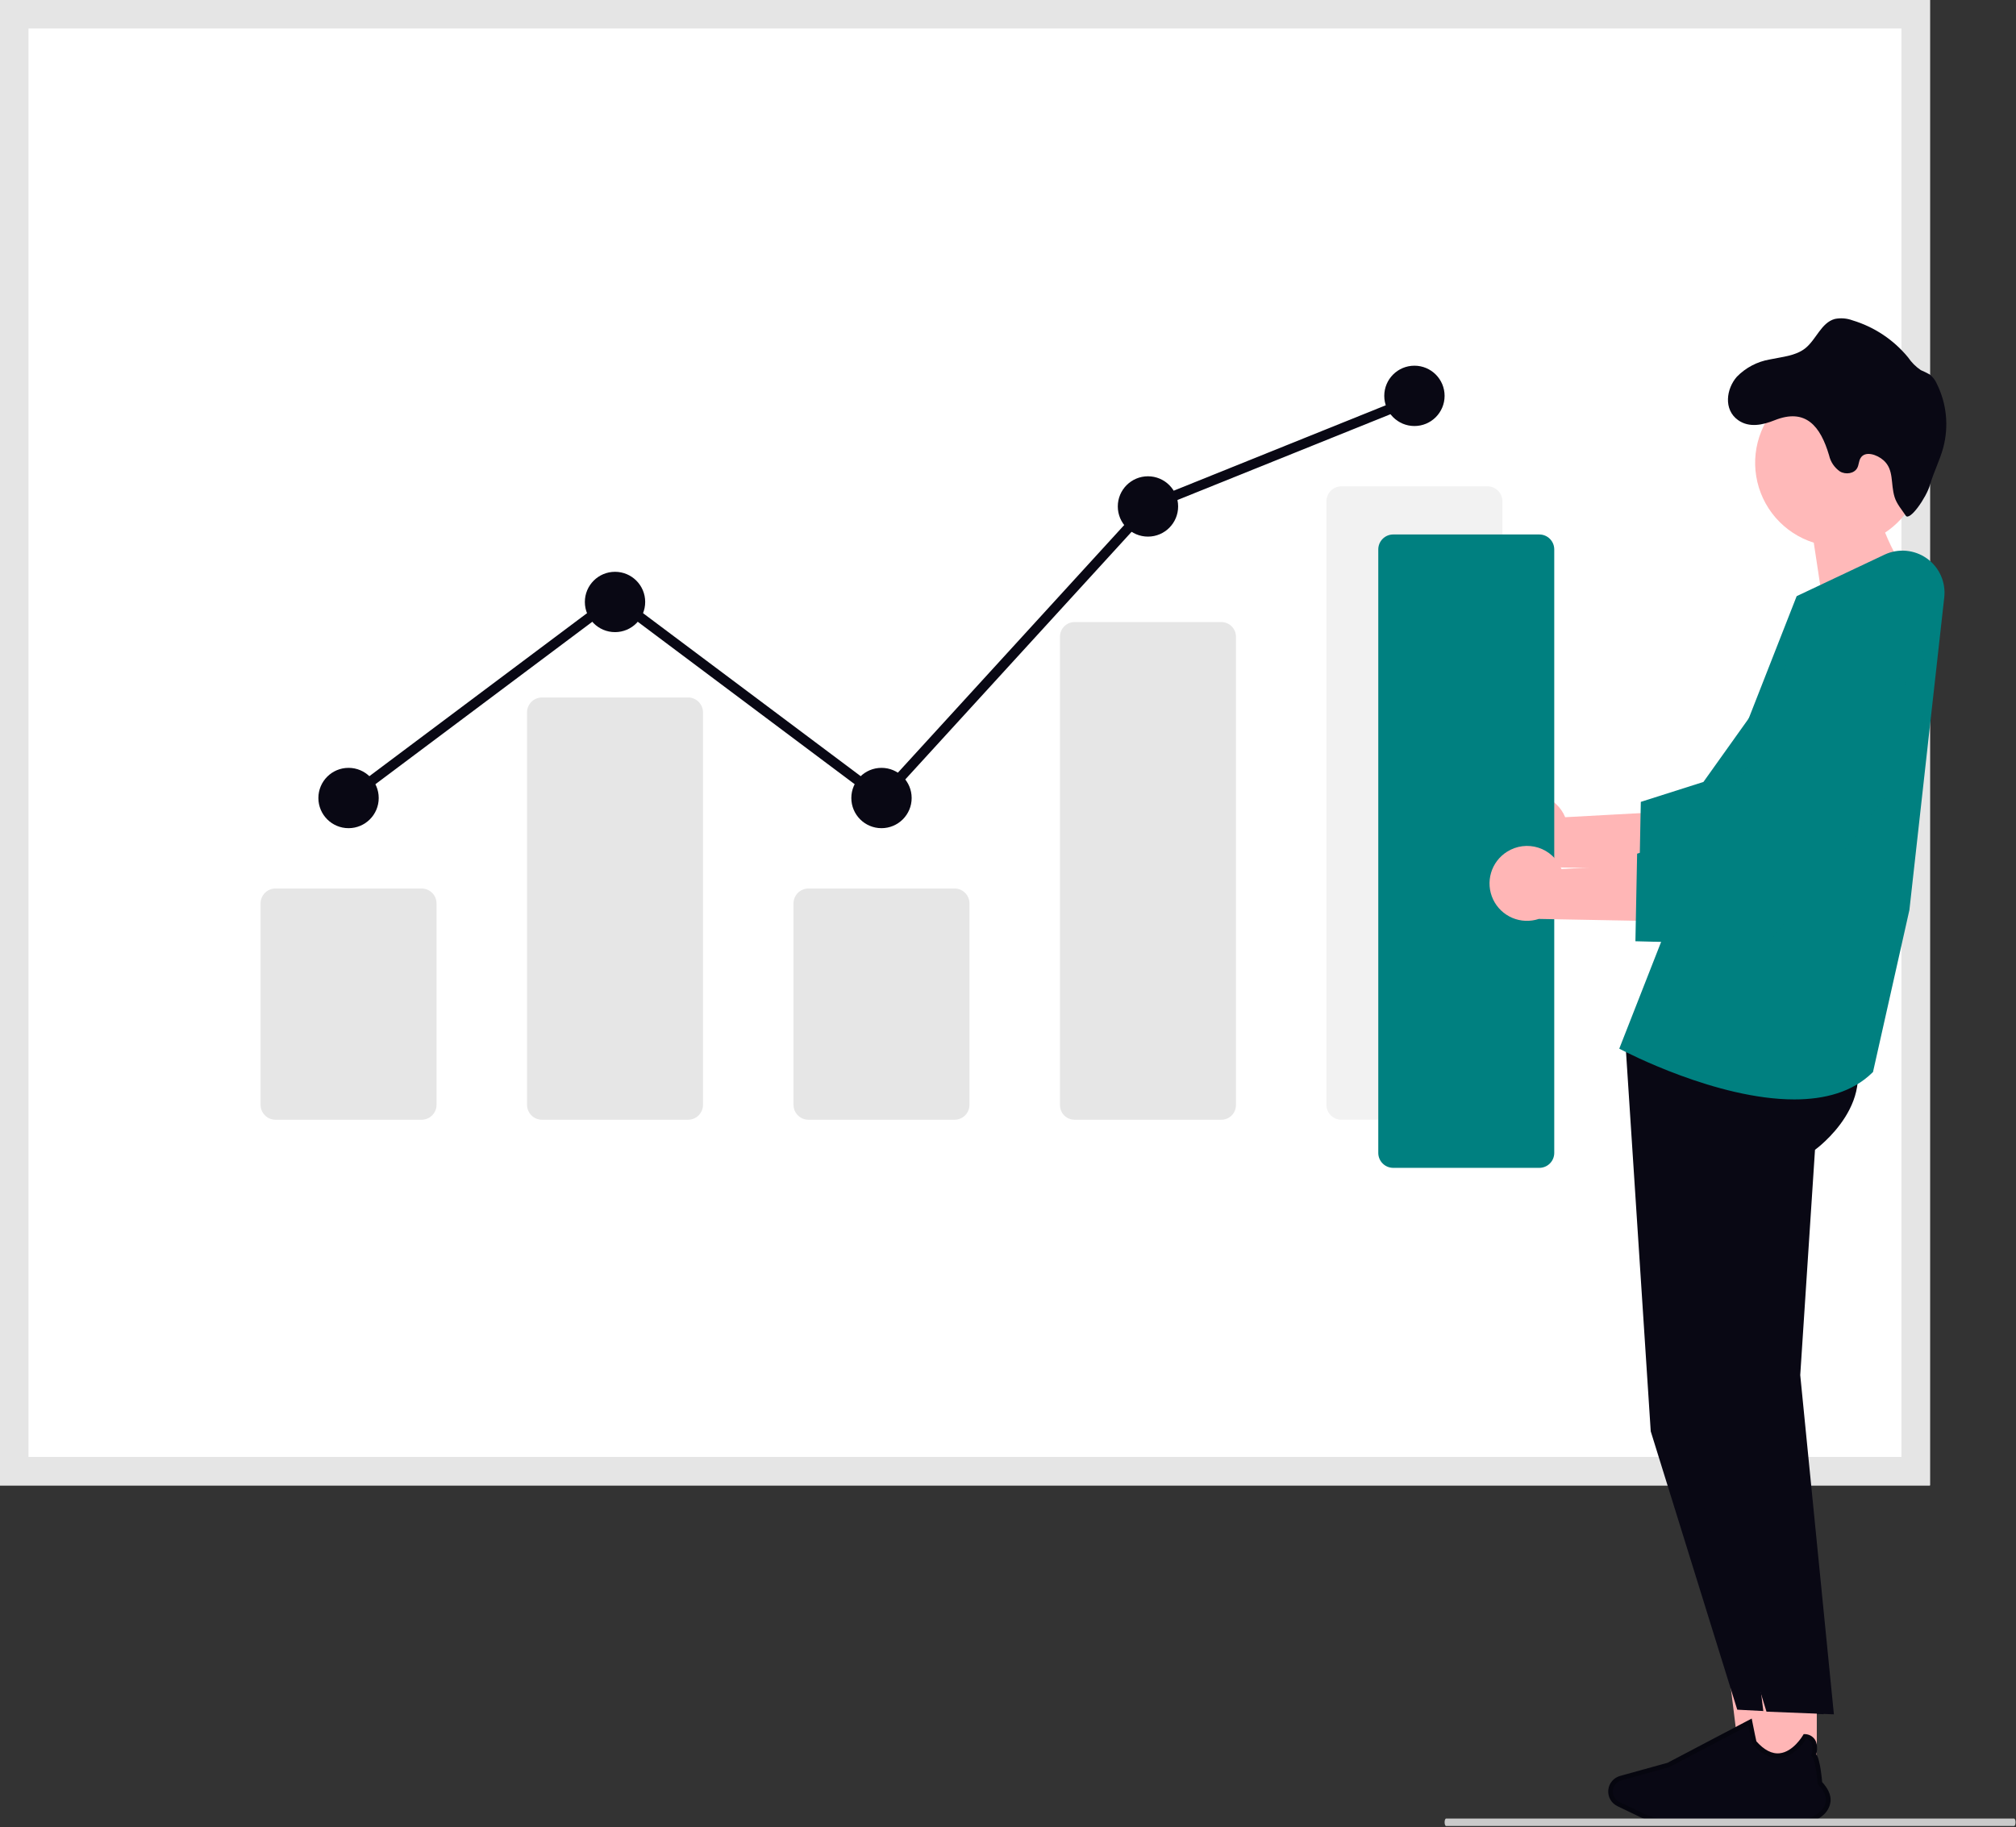 <svg width="652" height="591" viewBox="0 0 652 591" fill="none" xmlns="http://www.w3.org/2000/svg">
<rect x="0" y="0" width="652" height="591" fill="#333333" stroke="none"/>
<g clip-path="url(#clip0_582_34)">
<path d="M624.172 480.489H0V0H624.172V480.489Z" fill="white"/>
<path d="M624.172 480.489H0V0H624.172V480.489ZM9.222 471.267H614.95V9.222H9.222V471.267Z" fill="#E5E5E5"/>
<path d="M136.355 362.197H89.098C87.818 362.196 86.591 361.687 85.687 360.782C84.782 359.877 84.273 358.651 84.271 357.371V292.226C84.273 290.946 84.782 289.72 85.687 288.815C86.591 287.91 87.818 287.401 89.098 287.4H136.355C137.635 287.401 138.862 287.91 139.767 288.815C140.672 289.72 141.181 290.947 141.182 292.227V357.371C141.181 358.651 140.672 359.878 139.767 360.783C138.862 361.688 137.635 362.197 136.355 362.198V362.197Z" fill="#E6E6E6"/>
<path d="M222.535 362.197H175.278C173.998 362.196 172.771 361.687 171.867 360.782C170.962 359.877 170.453 358.651 170.451 357.371V230.437C170.452 229.157 170.961 227.93 171.866 227.025C172.771 226.12 173.998 225.611 175.278 225.61H222.535C223.815 225.611 225.041 226.12 225.946 227.025C226.851 227.93 227.36 229.156 227.362 230.436V357.37C227.361 358.65 226.852 359.877 225.947 360.782C225.042 361.687 223.815 362.196 222.535 362.197Z" fill="#E6E6E6"/>
<path d="M308.715 362.197H261.457C260.177 362.196 258.951 361.687 258.046 360.782C257.141 359.877 256.632 358.651 256.63 357.371V292.226C256.632 290.946 257.141 289.72 258.046 288.815C258.951 287.91 260.177 287.401 261.457 287.4H308.714C309.994 287.401 311.221 287.91 312.126 288.815C313.031 289.72 313.54 290.947 313.541 292.227V357.371C313.539 358.65 313.03 359.877 312.126 360.782C311.221 361.687 309.994 362.195 308.715 362.197Z" fill="#E6E6E6"/>
<path d="M394.894 362.197H347.637C346.387 362.224 345.176 361.754 344.272 360.89C343.367 360.026 342.841 358.839 342.81 357.589V205.828C342.841 204.578 343.367 203.39 344.272 202.527C345.176 201.663 346.387 201.193 347.637 201.22H394.894C396.145 201.193 397.355 201.663 398.26 202.527C399.164 203.39 399.69 204.578 399.721 205.828V357.589C399.69 358.839 399.164 360.026 398.26 360.89C397.355 361.754 396.145 362.224 394.894 362.197Z" fill="#E6E6E6"/>
<path d="M481.074 362.197H433.817C432.537 362.196 431.311 361.687 430.406 360.782C429.501 359.877 428.992 358.651 428.99 357.371V162.143C428.991 160.863 429.5 159.636 430.405 158.731C431.31 157.826 432.537 157.317 433.817 157.316H481.074C482.354 157.317 483.58 157.826 484.485 158.731C485.39 159.636 485.899 160.862 485.901 162.142V357.37C485.9 358.65 485.391 359.877 484.486 360.782C483.581 361.687 482.354 362.196 481.074 362.197Z" fill="#F2F2F2"/>
<path d="M112.726 267.887C118.114 267.887 122.482 263.519 122.482 258.131C122.482 252.743 118.114 248.375 112.726 248.375C107.338 248.375 102.97 252.743 102.97 258.131C102.97 263.519 107.338 267.887 112.726 267.887Z" fill="#090814"/>
<path d="M198.906 204.471C204.294 204.471 208.662 200.103 208.662 194.715C208.662 189.327 204.294 184.959 198.906 184.959C193.518 184.959 189.15 189.327 189.15 194.715C189.15 200.103 193.518 204.471 198.906 204.471Z" fill="#090814"/>
<path d="M285.086 267.887C290.474 267.887 294.842 263.519 294.842 258.131C294.842 252.743 290.474 248.375 285.086 248.375C279.698 248.375 275.33 252.743 275.33 258.131C275.33 263.519 279.698 267.887 285.086 267.887Z" fill="#090814"/>
<path d="M371.266 173.576C376.654 173.576 381.022 169.208 381.022 163.82C381.022 158.432 376.654 154.064 371.266 154.064C365.878 154.064 361.51 158.432 361.51 163.82C361.51 169.208 365.878 173.576 371.266 173.576Z" fill="#090814"/>
<path d="M457.445 137.803C462.833 137.803 467.201 133.435 467.201 128.047C467.201 122.659 462.833 118.291 457.445 118.291C452.057 118.291 447.689 122.659 447.689 128.047C447.689 133.435 452.057 137.803 457.445 137.803Z" fill="#090814"/>
<path d="M285.292 260.316L198.906 195.616L113.706 259.435L111.756 256.835L198.91 191.555L284.884 255.955L370.319 162.461L370.662 162.322L456.841 127.599L458.057 130.616L372.216 165.19L285.292 260.316Z" fill="#090814"/>
<path d="M578 574.714H563.317L556.333 518.094H578V574.714Z" fill="#FFB6B6"/>
<path d="M525.535 335.064L533.869 462.981L561.85 553.021L589.83 554.496L572.645 444.796L577.418 371.921C577.418 371.921 600.045 355.672 587.534 336.113L525.535 335.064Z" fill="#090814"/>
<path d="M587.575 574.714H572.9L565.917 518.094H587.582L587.575 574.714Z" fill="#FFB6B6"/>
<path d="M581.539 589.449H540.971C537.483 589.442 534.041 588.656 530.896 587.149L523.413 583.549C522.589 583.153 521.905 582.515 521.453 581.721C521.001 580.926 520.803 580.012 520.884 579.101C520.966 578.19 521.324 577.326 521.91 576.624C522.495 575.923 523.282 575.416 524.163 575.173L539.594 570.9L565.984 557.026L566.003 557.126C566.497 559.626 567.266 563.403 567.361 563.626C570.067 566.731 572.85 568.156 575.623 567.871C580.466 567.377 583.685 561.784 583.723 561.727L583.752 561.68H583.8C584.293 561.703 584.775 561.838 585.208 562.074C585.641 562.311 586.015 562.644 586.3 563.047C587.4 564.709 586.727 567.282 586.623 567.662C587.943 568.954 588.541 576.19 588.589 576.769C590.507 578.801 591.409 580.748 591.295 582.562C591.192 583.437 590.906 584.28 590.454 585.036C590.002 585.792 589.396 586.444 588.674 586.949C586.65 588.559 584.138 589.43 581.552 589.418L581.539 589.449Z" fill="#090814" stroke="#06060F" stroke-width="1.5" stroke-miterlimit="10"/>
<path d="M621.79 149.701C621.789 144.696 620.4 139.79 617.779 135.526C615.157 131.263 611.406 127.81 606.94 125.55C602.475 123.29 597.471 122.311 592.483 122.723C587.495 123.135 582.719 124.921 578.685 127.884C574.651 130.846 571.517 134.868 569.631 139.504C567.745 144.139 567.18 149.207 568 154.144C568.819 159.081 570.991 163.695 574.274 167.472C577.558 171.25 581.823 174.043 586.598 175.543L591.836 210.143L618.525 187.901C614.886 183.113 611.906 177.859 609.665 172.278C613.396 169.811 616.457 166.458 618.573 162.517C620.689 158.577 621.794 154.174 621.79 149.701Z" fill="#FFB9B9"/>
<path d="M535.114 335.064L543.448 462.981L571.304 553.657L593.104 554.533L582.221 444.799L586.994 371.924C586.994 371.924 609.621 355.675 597.11 336.116L535.114 335.064Z" fill="#090814"/>
<path d="M580.291 355.626C555.291 355.626 525.871 340.349 524.166 339.452L523.692 339.202L581.065 192.836L609.479 179.412C611.667 178.38 614.091 177.95 616.5 178.167C618.91 178.383 621.218 179.239 623.187 180.645C625.156 182.051 626.713 183.957 627.7 186.166C628.687 188.375 629.066 190.807 628.799 193.212L617.523 294.366L605.753 346.757L605.628 346.88C599.13 353.298 590.047 355.626 580.291 355.626Z" fill="#008080"/>
<path d="M488.611 258.734C490.098 257.791 491.773 257.186 493.519 256.961C495.264 256.735 497.038 256.896 498.716 257.43C500.393 257.965 501.932 258.861 503.226 260.055C504.519 261.249 505.535 262.712 506.202 264.341L548.93 262.007L537.72 281.207L498.867 280.479C496.056 281.417 492.999 281.291 490.275 280.126C487.551 278.961 485.348 276.838 484.085 274.158C482.821 271.478 482.585 268.427 483.42 265.584C484.254 262.741 486.103 260.303 488.615 258.732L488.611 258.734Z" fill="#FFB6B6"/>
<path d="M572.924 288.792L530.109 287.699L530.661 259.378L550.907 252.934L584.116 206.357C585.78 204.027 587.893 202.054 590.332 200.555C592.771 199.056 595.486 198.06 598.316 197.628C601.146 197.195 604.034 197.335 606.81 198.037C609.585 198.74 612.192 199.991 614.475 201.718C616.759 203.445 618.673 205.612 620.105 208.091C621.537 210.57 622.457 213.311 622.812 216.152C623.167 218.993 622.949 221.876 622.171 224.631C621.392 227.386 620.07 229.958 618.281 232.193L572.924 288.792Z" fill="#008080"/>
<path d="M561.721 121.863C564.592 118.919 568.323 116.961 572.377 116.271C576.328 115.421 580.663 115.157 583.824 112.679C587.416 109.817 588.997 104.379 593.403 103.172C595.32 102.787 597.306 102.944 599.138 103.627C606.179 105.751 612.43 109.919 617.098 115.601C618.198 117.229 619.601 118.632 621.229 119.732C622.203 120.144 623.154 120.608 624.079 121.121C625.094 121.921 625.892 122.963 626.402 124.15C629.579 130.563 630.311 137.914 628.462 144.828C627.362 148.911 625.373 152.695 624.199 156.802C623.025 160.909 617.599 168.722 616.33 166.782C615.061 164.842 613.43 163.034 612.738 160.795C611.383 156.395 612.607 151.959 609.161 148.895C607.03 147.003 603.174 145.734 601.725 148.177C601.15 149.123 601.186 150.32 600.695 151.302C599.725 153.218 596.923 153.602 595.067 152.502C593.278 151.267 592.021 149.403 591.547 147.282C588.757 137.847 584.004 131.908 573.91 135.943C570.15 137.452 565.72 138.469 562.104 135.883C557.339 132.483 558.309 125.742 561.721 121.863Z" fill="#090814"/>
<path d="M497.837 377.762H450.58C449.3 377.761 448.074 377.252 447.169 376.347C446.264 375.442 445.755 374.216 445.753 372.936V177.709C445.755 176.429 446.264 175.203 447.169 174.298C448.074 173.393 449.3 172.884 450.58 172.883H497.837C499.117 172.884 500.344 173.393 501.249 174.298C502.154 175.203 502.663 176.43 502.664 177.71V372.936C502.662 374.216 502.153 375.442 501.248 376.347C500.343 377.252 499.117 377.761 497.837 377.762Z" fill="#008080"/>
<path d="M487.414 275.497C488.901 274.554 490.576 273.949 492.322 273.724C494.067 273.498 495.841 273.659 497.519 274.193C499.196 274.728 500.735 275.624 502.029 276.818C503.322 278.012 504.338 279.475 505.005 281.104L547.729 278.77L536.519 297.97L497.666 297.242C494.855 298.18 491.798 298.055 489.074 296.89C486.35 295.725 484.147 293.601 482.884 290.921C481.62 288.241 481.384 285.19 482.218 282.347C483.053 279.504 484.902 277.066 487.414 275.495V275.497Z" fill="#FFB6B6"/>
<path d="M571.73 305.557L528.915 304.464L529.467 276.143L549.713 269.699L582.922 223.121C584.582 220.783 586.695 218.802 589.135 217.296C591.576 215.789 594.293 214.788 597.128 214.352C599.962 213.915 602.855 214.052 605.635 214.754C608.415 215.456 611.027 216.709 613.314 218.439C615.601 220.168 617.517 222.34 618.95 224.824C620.383 227.308 621.302 230.055 621.653 232.901C622.005 235.747 621.781 238.634 620.996 241.392C620.211 244.15 618.881 246.723 617.083 248.957L571.73 305.557Z" fill="#008080"/>
<path d="M651.376 590.646H467.684C467.418 590.646 467.202 590.11 467.202 589.446C467.202 588.782 467.418 588.246 467.684 588.246H651.376C651.642 588.246 651.858 588.782 651.858 589.446C651.858 590.11 651.64 590.646 651.376 590.646Z" fill="#CACACA"/>
</g>
<defs>
<clipPath id="clip0_582_34">
<rect width="651.858" height="590.646" fill="white"/>
</clipPath>
</defs>
</svg>
